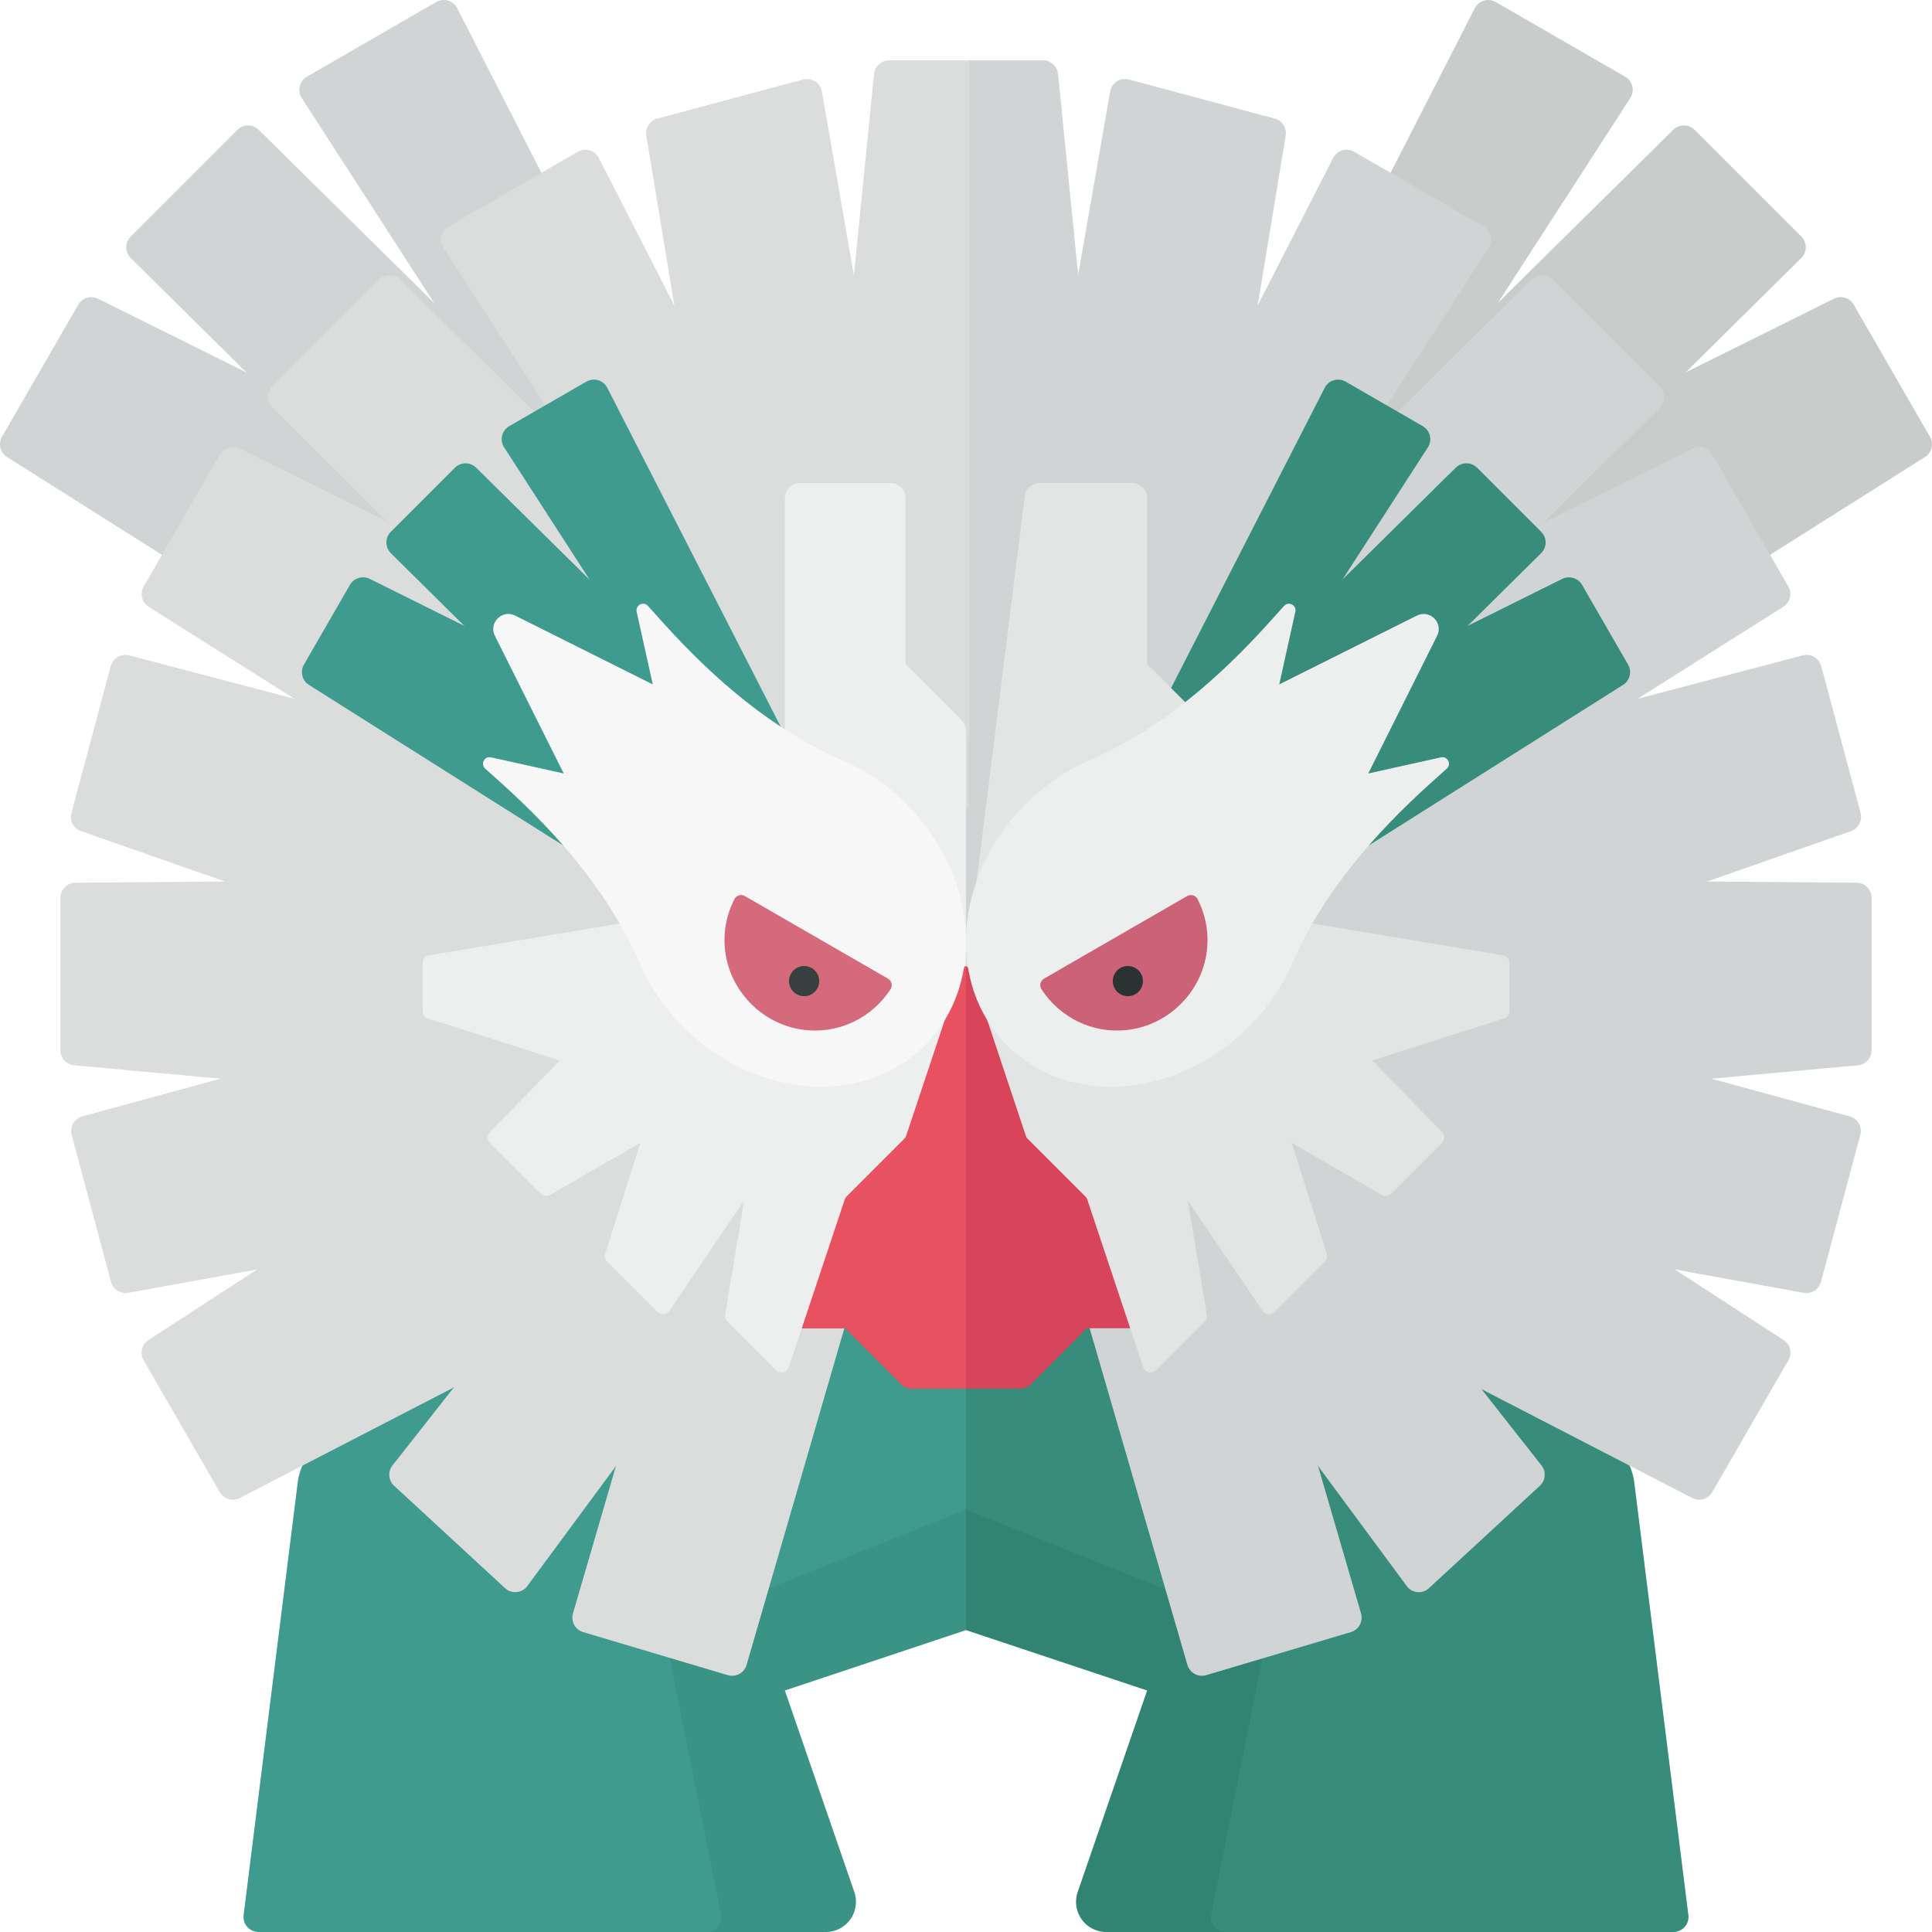 <?xml version="1.0" encoding="utf-8"?>
<!-- Generator: Adobe Illustrator 23.0.1, SVG Export Plug-In . SVG Version: 6.00 Build 0)  -->
<svg version="1.1" xmlns="http://www.w3.org/2000/svg" xmlns:xlink="http://www.w3.org/1999/xlink" x="0px" y="0px" width="32px"
	 height="32px" viewBox="0 0 32 32" enable-background="new 0 0 32 32" xml:space="preserve">
<g id="labels">
</g>
<g id="icons">
	<path fill="#DADDDC" d="M14.726,1h2.548c0.128,0,0.236,0.097,0.249,0.225L19,16h-6l1.477-14.775C14.49,1.097,14.598,1,14.726,1z"/>
	<g>
		<path fill="#D1D4D4" d="M17.523,1.225C17.51,1.097,17.402,1,17.274,1h-1.221v15H19L17.523,1.225z"/>
	</g>
	<path fill="#3A9384" d="M16,22v5l-3,1l1.15,3.337C14.262,31.662,14.021,32,13.678,32h-5.53c-0.298,0-0.53-0.26-0.497-0.556
		l0.625-5.517L16,22z"/>
	<path fill="#3E9B8D" d="M16,19v6l-4.614,1.846c-0.224,0.09-0.352,0.326-0.305,0.562l0.859,4.293C11.971,31.856,11.853,32,11.695,32
		H4.283c-0.15,0-0.267-0.132-0.248-0.281l0.896-7.164c0.043-0.345,0.262-0.643,0.578-0.786L16,19z"/>
	<g>
		<path fill="#D1D4D4" d="M7.225,0.034L5.082,1.271C4.959,1.342,4.92,1.503,4.997,1.623l8.656,13.397v-3L7.573,0.136
			C7.507,0.009,7.349-0.038,7.225,0.034z"/>
	</g>
	<g>
		<path fill="#D1D4D4" d="M3.932,2.151L2.164,3.919C2.066,4.017,2.067,4.176,2.165,4.273l11.489,11.368v-4.243L4.285,2.15
			C4.187,2.053,4.029,2.054,3.932,2.151z"/>
	</g>
	<g>
		<path fill="#D1D4D4" d="M1.296,5.047L0.034,7.233C-0.034,7.35,0.003,7.498,0.117,7.57l13.537,8.548v-5.196L1.624,4.948
			C1.505,4.889,1.362,4.932,1.296,5.047z"/>
	</g>
	<path fill="#DADDDC" d="M1.835,11.032l-0.652,2.433c-0.034,0.126,0.035,0.257,0.159,0.301L16,18.898V14.5L2.14,10.855
		C2.007,10.82,1.871,10.899,1.835,11.032z"/>
	<path fill="#DADDDC" d="M8.365,26.305l-1.837-1.696c-0.101-0.093-0.108-0.251-0.015-0.352L16,12.194v4.239L8.719,26.29
		C8.625,26.392,8.466,26.399,8.365,26.305z"/>
	<path fill="#DADDDC" d="M12.055,27.746l-2.396-0.713c-0.132-0.039-0.207-0.178-0.169-0.31l4.575-15.685l2.02,3.731l-3.719,12.806
		C12.327,27.709,12.188,27.785,12.055,27.746z"/>
	<path fill="#DADDDC" d="M13.302,1.317l-2.415,0.647c-0.124,0.033-0.203,0.155-0.182,0.282l2.397,14.531L16,15.224L13.613,1.515
		C13.588,1.37,13.444,1.279,13.302,1.317z"/>
	<path fill="#DADDDC" d="M9.571,2.514L7.429,3.751C7.305,3.823,7.266,3.983,7.344,4.103L16,17.5v-3L9.919,2.617
		C9.854,2.489,9.695,2.442,9.571,2.514z"/>
	<path fill="#DADDDC" d="M6.278,4.631L4.51,6.399C4.412,6.497,4.413,6.656,4.511,6.754L16,18.121v-4.243L6.631,4.63
		C6.533,4.534,6.376,4.534,6.278,4.631z"/>
	<path fill="#DADDDC" d="M3.642,7.527L2.38,9.714C2.313,9.83,2.349,9.979,2.463,10.05L16,18.598v-5.196L3.97,7.428
		C3.852,7.37,3.708,7.413,3.642,7.527z"/>
	<path fill="#DADDDC" d="M1,14.871v2.524c0,0.129,0.098,0.237,0.227,0.249L16,19v-4.5L1.248,14.621C1.111,14.622,1,14.734,1,14.871z
		"/>
	<path fill="#DADDDC" d="M1.187,18.797l0.652,2.435c0.034,0.126,0.158,0.204,0.286,0.181L16,18.898V14.5L1.363,18.491
		C1.23,18.527,1.152,18.664,1.187,18.797z"/>
	<path fill="#DADDDC" d="M2.378,22.529l1.262,2.186c0.067,0.116,0.213,0.158,0.331,0.097L16,18.598v-5.196L2.459,22.195
		C2.347,22.267,2.312,22.414,2.378,22.529z"/>
	<path fill="#318474" d="M16,22v5l3,1l-1.15,3.337C17.738,31.662,17.979,32,18.322,32h5.53c0.298,0,0.53-0.26,0.497-0.556
		l-0.625-5.517L16,22z"/>
	<path fill="#378C7C" d="M16,19v6l4.614,1.846c0.224,0.09,0.352,0.326,0.305,0.562l-0.859,4.293C20.029,31.856,20.147,32,20.305,32
		h7.412c0.15,0,0.267-0.132,0.248-0.281l-0.896-7.164c-0.043-0.345-0.262-0.643-0.578-0.786L16,19z"/>
	<g>
		<path fill="#C8CCCB" d="M24.775,0.034l2.143,1.237c0.124,0.071,0.163,0.232,0.085,0.352L18.346,15.02v-3l6.081-11.883
			C24.493,0.009,24.651-0.038,24.775,0.034z"/>
	</g>
	<g>
		<path fill="#C8CCCB" d="M28.068,2.151l1.768,1.768c0.098,0.098,0.098,0.257-0.001,0.354L18.346,15.641v-4.243l9.369-9.249
			C27.813,2.053,27.971,2.054,28.068,2.151z"/>
	</g>
	<g>
		<path fill="#C8CCCB" d="M30.704,5.047l1.262,2.187c0.067,0.116,0.03,0.265-0.083,0.336l-13.537,8.548v-5.196l12.03-5.974
			C30.495,4.889,30.638,4.932,30.704,5.047z"/>
	</g>
	<path fill="#D1D4D4" d="M30.165,11.032l0.652,2.433c0.034,0.126-0.035,0.257-0.159,0.301L16,18.898V14.5l13.86-3.645
		C29.993,10.82,30.129,10.899,30.165,11.032z"/>
	<path fill="#D1D4D4" d="M18.698,1.317l2.415,0.647c0.124,0.033,0.203,0.155,0.182,0.282l-2.397,14.531L16,15.224l2.387-13.708
		C18.412,1.37,18.556,1.279,18.698,1.317z"/>
	<path fill="#D1D4D4" d="M22.429,2.514l2.143,1.237c0.124,0.071,0.163,0.232,0.085,0.352L16,17.5v-3l6.081-11.883
		C22.146,2.489,22.305,2.442,22.429,2.514z"/>
	<path fill="#D1D4D4" d="M25.722,4.631l1.768,1.768c0.098,0.098,0.098,0.257-0.001,0.354L16,18.121v-4.243l9.369-9.249
		C25.467,4.534,25.624,4.534,25.722,4.631z"/>
	<path fill="#D1D4D4" d="M28.358,7.527l1.262,2.187c0.067,0.116,0.03,0.265-0.083,0.336L16,18.598v-5.196l12.03-5.974
		C28.148,7.37,28.292,7.413,28.358,7.527z"/>
	<path fill="#D1D4D4" d="M31,14.871v2.524c0,0.129-0.098,0.237-0.227,0.249L16,19v-4.5l14.752,0.121
		C30.889,14.622,31,14.734,31,14.871z"/>
	<path fill="#D1D4D4" d="M30.813,18.797l-0.652,2.435c-0.034,0.126-0.158,0.204-0.286,0.181L16,18.898V14.5l14.637,3.991
		C30.77,18.527,30.848,18.664,30.813,18.797z"/>
	<path fill="#D1D4D4" d="M29.622,22.529l-1.262,2.186c-0.067,0.116-0.213,0.158-0.331,0.097L16,18.598v-5.196l13.541,8.793
		C29.653,22.267,29.688,22.414,29.622,22.529z"/>
	<path fill="#D1D4D4" d="M23.668,26.305l1.837-1.696c0.101-0.093,0.108-0.251,0.015-0.352l-9.487-12.063v4.239l7.281,9.856
		C23.407,26.392,23.567,26.399,23.668,26.305z"/>
	<path fill="#D1D4D4" d="M19.978,27.746l2.396-0.713c0.132-0.039,0.207-0.178,0.169-0.31l-4.575-15.685l-2.02,3.731l3.719,12.806
		C19.706,27.709,19.845,27.785,19.978,27.746z"/>
	<g>
		<path fill="#3E9B8D" d="M9.712,6.321L8.435,7.058C8.311,7.13,8.273,7.29,8.35,7.41l5.723,8.858v-2l-4.014-7.844
			C9.994,6.296,9.836,6.25,9.712,6.321z"/>
	</g>
	<g>
		<path fill="#3E9B8D" d="M7.534,7.747L6.473,8.808C6.375,8.906,6.376,9.065,6.474,9.163l7.6,7.519v-2.828L7.886,7.746
			C7.789,7.65,7.631,7.65,7.534,7.747z"/>
	</g>
	<g>
		<path fill="#3E9B8D" d="M5.796,9.687l-0.762,1.321c-0.067,0.116-0.03,0.265,0.083,0.336L14.074,17v-3.464l-7.95-3.948
			C6.005,9.53,5.862,9.573,5.796,9.687z"/>
	</g>
	<g>
		<path fill="#378C7C" d="M22.288,6.321l1.277,0.737C23.689,7.13,23.727,7.29,23.65,7.41l-5.723,8.858v-2l4.014-7.844
			C22.006,6.296,22.164,6.25,22.288,6.321z"/>
	</g>
	<g>
		<path fill="#378C7C" d="M24.466,7.747l1.061,1.061c0.098,0.098,0.098,0.257-0.001,0.354l-7.6,7.519v-2.828l6.187-6.108
			C24.211,7.65,24.369,7.65,24.466,7.747z"/>
	</g>
	<g>
		<path fill="#378C7C" d="M26.204,9.687l0.762,1.321c0.067,0.116,0.03,0.265-0.083,0.336L17.926,17v-3.464l7.95-3.948
			C25.995,9.53,26.138,9.573,26.204,9.687z"/>
	</g>
	<path fill="#D84459" d="M16,16l-3.5,3l0.5,3h1l0.927,0.927C14.974,22.974,15.037,23,15.104,23H16h0.896
		c0.066,0,0.13-0.026,0.177-0.073L18,22h1l0.5-3L16,16z"/>
	<path fill="#E85160" d="M16,16l-3.5,3l0.5,3h1l0.927,0.927C14.974,22.974,15.037,23,15.104,23H16V16z"/>
	<path fill="#EDEEEE" d="M13,8.25V16h3v-3.896c0-0.066-0.026-0.13-0.073-0.177L15,11V8.25C15,8.112,14.888,8,14.75,8h-1.5
		C13.112,8,13,8.112,13,8.25z"/>
	<path fill="#E3E5E5" d="M16.973,8.219L16,16h4v-3.896c0-0.066-0.026-0.13-0.073-0.177L19,11V8.25C19,8.112,18.888,8,18.75,8h-1.529
		C17.095,8,16.988,8.094,16.973,8.219z"/>
	<path fill="#EDEEEE" d="M13,15.84l-0.989,5.937c-0.007,0.04,0.006,0.08,0.035,0.109l0.811,0.811
		c0.066,0.066,0.178,0.039,0.207-0.049l0.927-2.78c0.006-0.018,0.016-0.035,0.03-0.049l0.958-0.958
		c0.014-0.014,0.024-0.03,0.03-0.049L16,15.84H13z"/>
	<path fill="#EDEEEE" d="M13,14.84l-5.896,0.983C7.044,15.833,7,15.885,7,15.946v0.803c0,0.054,0.035,0.103,0.087,0.119l3.049,0.972
		l0.864,1h2V14.84z"/>
	<path fill="#EDEEEE" d="M11.672,15.563l-1.649,5.205c-0.014,0.044-0.002,0.093,0.031,0.126l0.839,0.839
		c0.056,0.056,0.148,0.047,0.192-0.018l3.297-4.865L11.672,15.563z"/>
	<path fill="#EDEEEE" d="M12.168,14.592l-4.054,4.16c-0.048,0.049-0.047,0.127,0.001,0.176l0.845,0.845
		c0.04,0.04,0.102,0.048,0.151,0.02L14,16.967L12.168,14.592z"/>
	<path fill="#E3E5E5" d="M19,15.84l0.989,5.937c0.007,0.04-0.006,0.08-0.035,0.109l-0.811,0.811
		c-0.066,0.066-0.178,0.039-0.207-0.049l-0.927-2.78c-0.006-0.018-0.016-0.035-0.03-0.049l-0.958-0.958
		c-0.014-0.014-0.024-0.03-0.03-0.049L16,15.84H19z"/>
	<path fill="#E3E5E5" d="M19,14.84l5.896,0.983c0.06,0.01,0.104,0.062,0.104,0.123v0.803c0,0.054-0.035,0.103-0.087,0.119
		l-3.049,0.972l-0.864,1h-2V14.84z"/>
	<path fill="#E3E5E5" d="M20.328,15.563l1.649,5.205c0.014,0.044,0.002,0.093-0.031,0.126l-0.839,0.839
		c-0.056,0.056-0.148,0.047-0.192-0.018l-3.297-4.865L20.328,15.563z"/>
	<path fill="#E3E5E5" d="M19.832,14.592l4.054,4.16c0.048,0.049,0.047,0.127-0.001,0.176l-0.845,0.845
		c-0.04,0.04-0.102,0.048-0.151,0.02L18,16.967L19.832,14.592z"/>
	<path fill="#F7F7F7" d="M10.975,10.306l-0.243-0.27c-0.075-0.083-0.211-0.013-0.187,0.096l0.267,1.204l-2.28-1.14
		c-0.215-0.107-0.443,0.121-0.335,0.335l1.14,2.28l-1.204-0.267c-0.109-0.024-0.18,0.112-0.096,0.187l0.27,0.243
		c0.939,0.846,1.786,1.822,2.289,2.981c0.163,0.376,0.403,0.736,0.72,1.053c1.19,1.19,2.982,1.328,4.002,0.308
		s0.882-2.812-0.308-4.002c-0.317-0.317-0.676-0.557-1.053-0.72C12.797,12.092,11.821,11.245,10.975,10.306z"/>
	<path fill="#EDEEEE" d="M21.025,10.306l0.243-0.27c0.075-0.083,0.211-0.013,0.187,0.096l-0.267,1.204l2.28-1.14
		c0.215-0.107,0.443,0.121,0.335,0.335l-1.14,2.28l1.204-0.267c0.109-0.024,0.18,0.112,0.096,0.187l-0.27,0.243
		c-0.939,0.846-1.786,1.822-2.289,2.981c-0.163,0.376-0.403,0.736-0.72,1.053c-1.19,1.19-2.982,1.328-4.002,0.308
		s-0.882-2.812,0.308-4.002c0.317-0.317,0.676-0.557,1.053-0.72C19.203,12.092,20.179,11.245,21.025,10.306z"/>
	<g>
		<g>
			<path fill="#D56A7D" d="M12.167,14.888c-0.14,0.271-0.203,0.589-0.147,0.928c0.107,0.642,0.638,1.158,1.284,1.24
				c0.608,0.078,1.149-0.212,1.448-0.674c0.038-0.059,0.015-0.138-0.045-0.173l-2.369-1.367
				C12.279,14.807,12.199,14.827,12.167,14.888z"/>
		</g>
		<circle fill="#373F3F" cx="13.319" cy="16.25" r="0.25"/>
	</g>
	<g>
		<g>
			<path fill="#CB6278" d="M19.833,14.888c0.14,0.271,0.203,0.589,0.147,0.928c-0.107,0.642-0.638,1.158-1.284,1.24
				c-0.608,0.078-1.149-0.212-1.448-0.674c-0.038-0.059-0.015-0.138,0.045-0.173l2.369-1.367
				C19.721,14.807,19.801,14.827,19.833,14.888z"/>
		</g>
		<circle fill="#2B3332" cx="18.681" cy="16.25" r="0.25"/>
	</g>
</g>
</svg>
